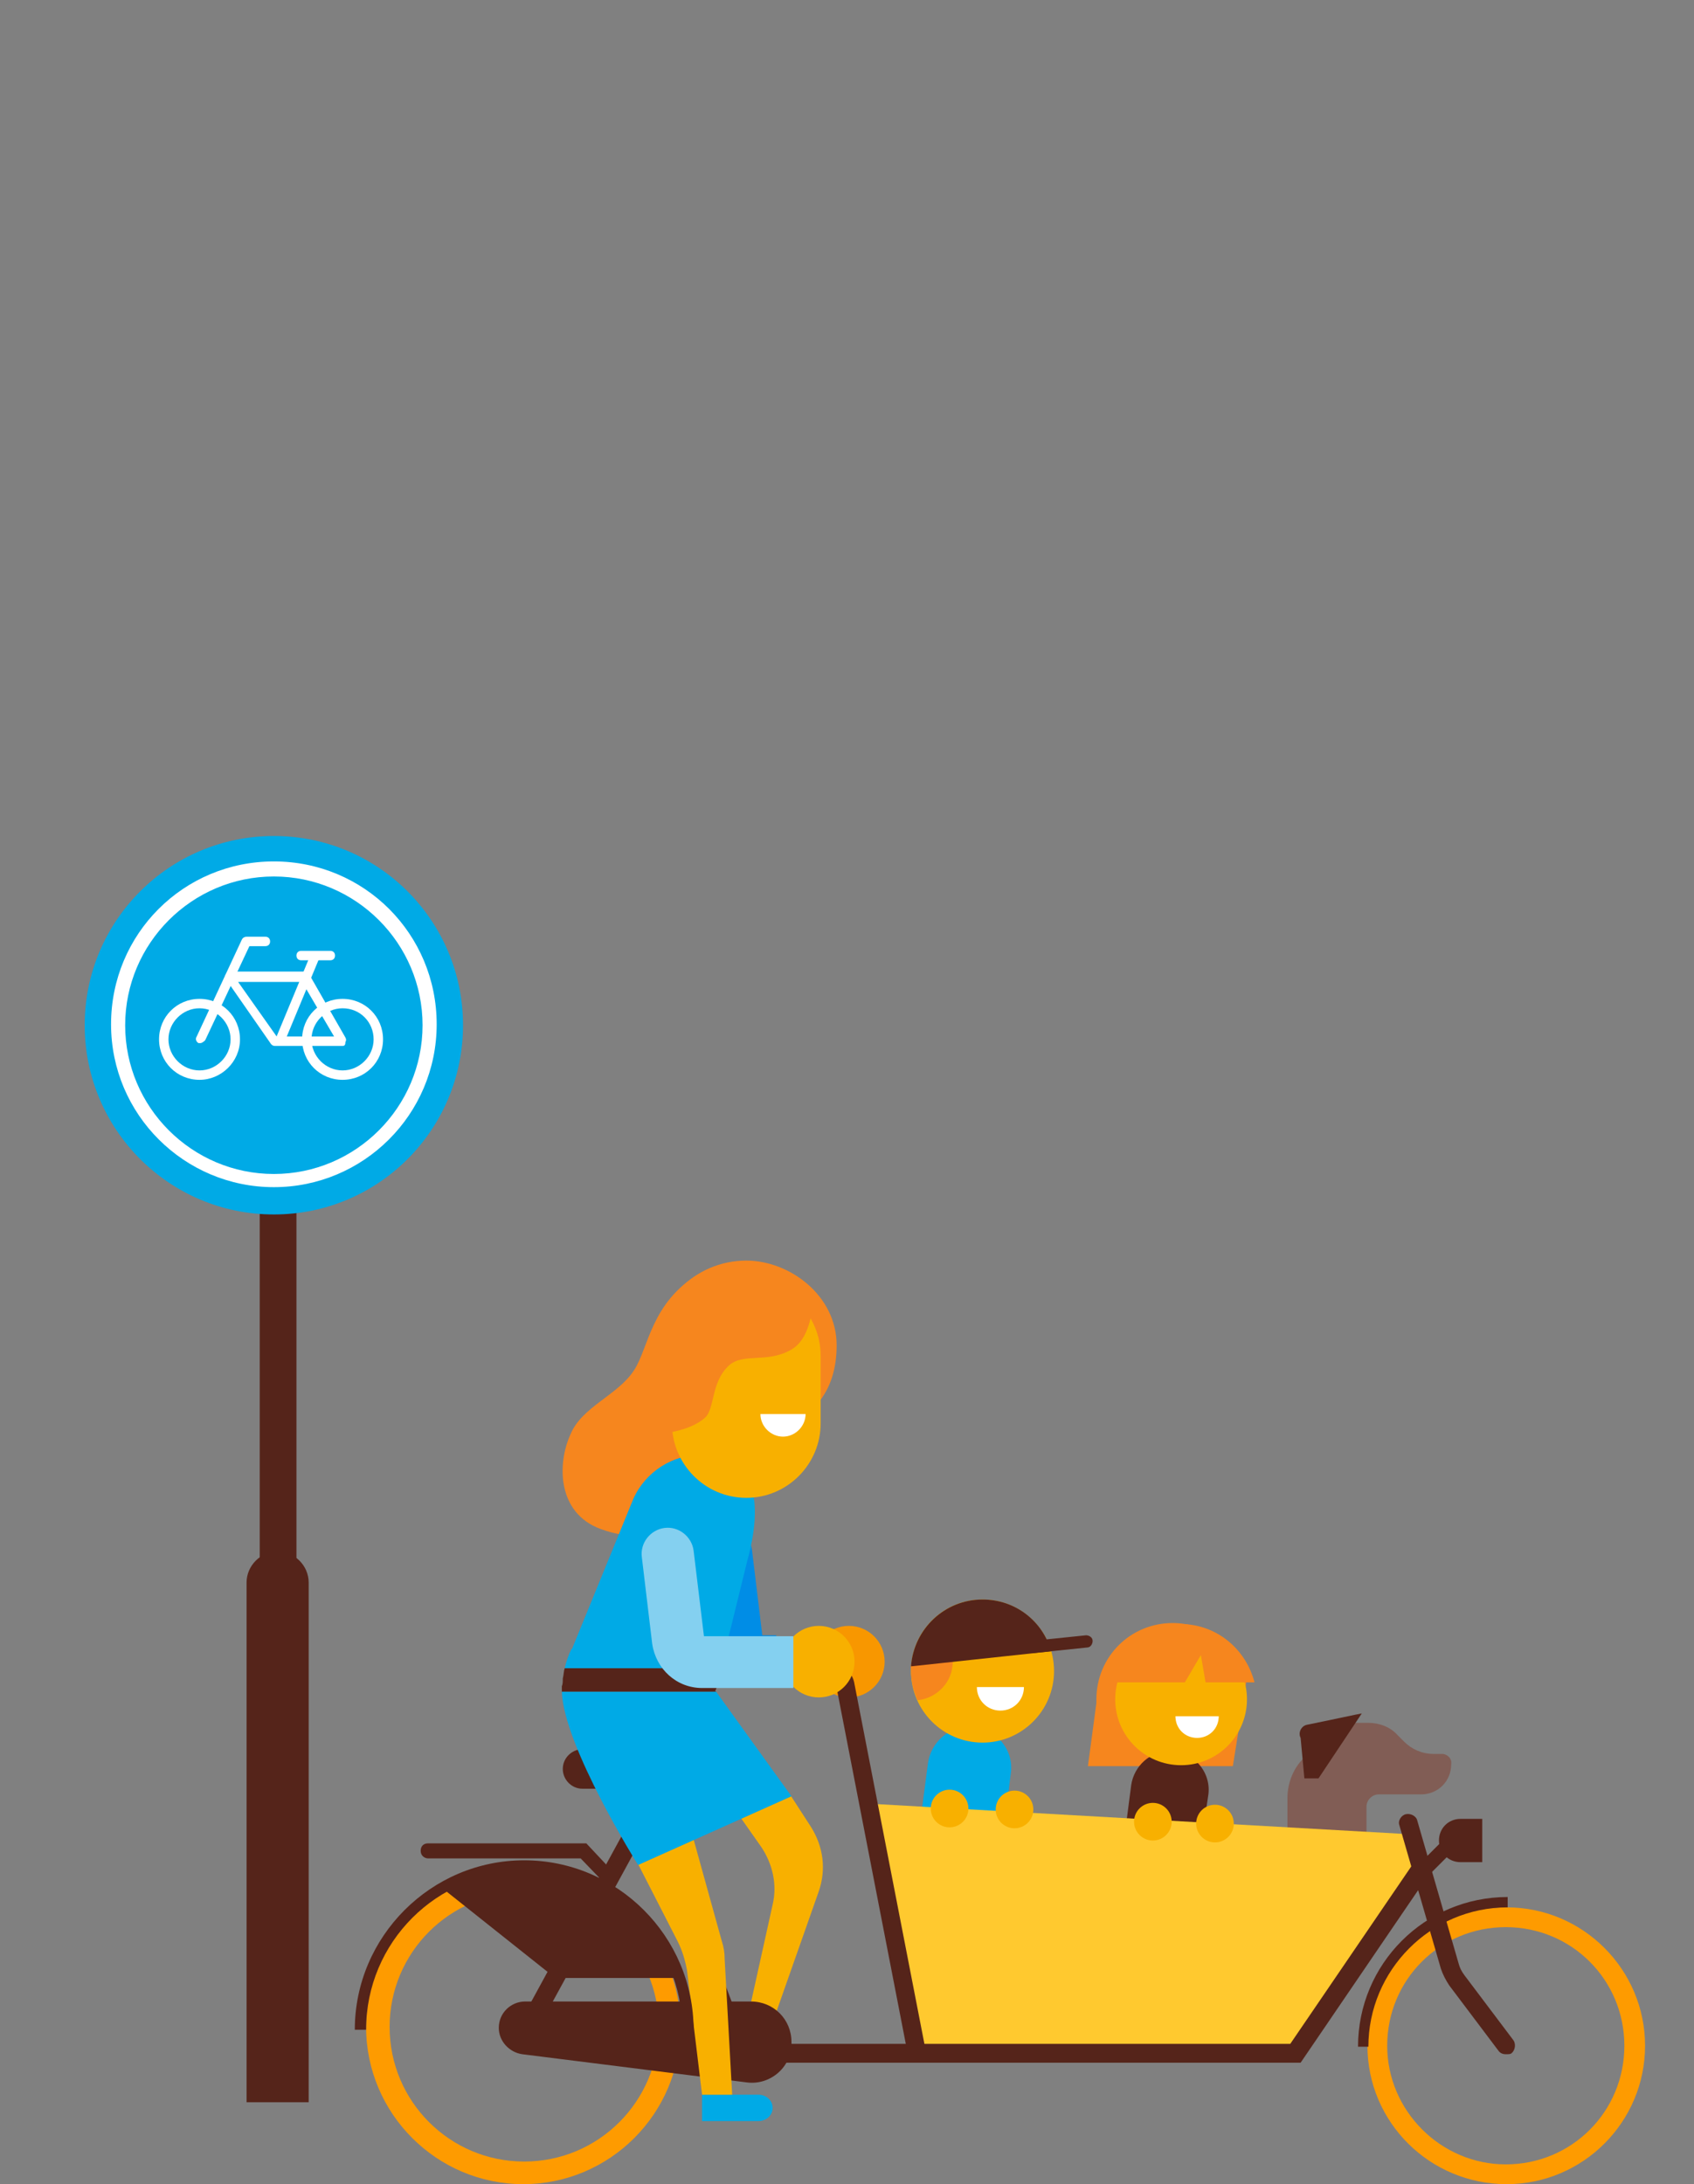 <svg id="links" xmlns="http://www.w3.org/2000/svg" width="180" height="232"><rect width="100%" height="100%" fill="#808080" stroke="none"/><style>.st0{fill:#55241a}.st1{fill:#00aae6}.st2{fill:#fff}.st3{fill:#f8b000}.st4{fill:#f6861e}.st5{fill:#815d55}.st6{fill:#008de6}.st7{fill:#ffc92f}.st8{fill:#7c90a6}.st9{fill:#fe9b00}.st10{fill:#f89700}.st11{fill:#84d0f0}</style><path class="st0" d="M27.6 113.2h3.9v58.4h-3.9z"/><path class="st0" d="M32.8 223.3h-6.6v-55.2c0-1.8 1.5-3.3 3.3-3.3 1.8 0 3.3 1.5 3.3 3.3v55.2z"/><circle class="st1" cx="29.1" cy="108.9" r="20.1"/><path class="st2" d="M29.1 126.1c-9.5 0-17.3-7.7-17.3-17.3s7.7-17.3 17.3-17.3 17.3 7.7 17.3 17.3-7.8 17.3-17.3 17.3zm0-33c-8.7 0-15.8 7.1-15.8 15.8s7.1 15.8 15.8 15.8 15.8-7.1 15.8-15.8-7.1-15.8-15.8-15.8z"/><path class="st2" d="M21.2 114.7c-2.4 0-4.3-1.9-4.3-4.3s1.9-4.3 4.3-4.3 4.3 1.9 4.3 4.3-2 4.3-4.3 4.3zm0-7.6c-1.8 0-3.3 1.5-3.3 3.3 0 1.8 1.5 3.3 3.3 3.3s3.3-1.5 3.3-3.3c0-1.8-1.5-3.3-3.3-3.3zm15.2 7.6c-2.4 0-4.3-1.9-4.3-4.3s1.9-4.3 4.3-4.3 4.3 1.9 4.3 4.3-1.9 4.3-4.3 4.3zm0-7.6c-1.8 0-3.3 1.5-3.3 3.3 0 1.8 1.5 3.3 3.3 3.3s3.3-1.5 3.3-3.3c0-1.8-1.4-3.3-3.3-3.3z"/><path class="st2" d="M36.4 111.1h-7.2c-.2 0-.3-.1-.4-.2L24 104c-.1-.2-.1-.4 0-.5.1-.2.3-.3.4-.3h8c.2 0 .3.1.4.2l3.9 6.8c.1.2.1.3 0 .5 0 .3-.1.4-.3.4zm-7-1h6.1l-3.4-5.8h-6.8l4.1 5.8z"/><path transform="rotate(-67.443 31.652 106.03)" class="st2" d="M26.7 105.5h9.8v1h-9.8z"/><path class="st2" d="M21.3 110.8h-.2c-.2-.1-.4-.4-.2-.7l4.8-10.3c.1-.2.3-.3.5-.3h2c.3 0 .5.2.5.5s-.2.5-.5.5h-1.7l-4.7 10c-.2.2-.4.3-.5.3zm13.8-8.8H32c-.3 0-.5-.2-.5-.5s.2-.5.5-.5h3.1c.3 0 .5.2.5.5s-.2.5-.5.5z"/><g id="XMLID_5_"><path class="st1" d="M106.5 195.7h-9l1.1-8.4c.3-2.2 2.2-3.9 4.4-3.9 2.7 0 4.8 2.4 4.4 5l-.9 7.3z"/><circle class="st3" cx="104.4" cy="177.5" r="7.6"/><path class="st2" d="M108.8 179.2c0 1.4-1.1 2.5-2.5 2.5s-2.5-1.1-2.5-2.5h5z" id="XMLID_25_"/><path class="st4" d="M96.8 176.9v.5c0 1.2.3 2.3.7 3.2 1.9-.2 3.5-1.7 3.7-3.6l.1-1.1-4.1-.3c-.2.4-.3.9-.4 1.3z"/><path class="st0" d="M115.4 173.7l-5.8.6.1 1.3 5.8-.6c.4 0 .6-.4.6-.7 0-.4-.4-.6-.7-.6z"/><path class="st0" d="M111.7 175.4c-.9-3.2-3.8-5.5-7.3-5.5-4 0-7.3 3.1-7.6 7.1l14.9-1.6z"/><path class="st4" d="M116.7 179.4l-1.1 8.2H131l1.5-9.4h-14.4z"/><path class="st4" d="M130.7 180.6c0-.1 0-.3.1-.4-.1-.1-.2-.3-.1-.5.2-.3.4-.6.5-.9.2-.5.5-1 .9-1.4-1.2-2.9-4.1-5-7.5-5-4.5 0-8.1 3.6-8.1 8.1 0 2.8 1.4 5.3 3.6 6.7.4-.9 1-1.5 1.8-2 .3-.2.8.1.7.5.1 0 .3 0 .4.1.2.1.3.4.2.7-.1.1-.1.2-.2.3.2-.1.5-.3.8-.4h.4c.9-.6 1.8-1.2 2.9-1.5.4-.1.6.2.6.6.1 0 .1 0 .2.1.2-.2.5-.4.8-.5.2-.1.4-.1.6.1-.1-.1-.1-.3 0-.4.1-.1.2-.2.3-.4-.3-.1-.5-.5-.2-.8l.4-.4c-.2-.2-.2-.5 0-.7.2-.2.4-.4.6-.7-.4 0-.7-.5-.4-.8.2-.1.4-.2.7-.4z"/><path class="st0" d="M127.4 197.3h-8.2l1-7.7c.3-2 2-3.6 4.1-3.6 2.5 0 4.4 2.2 4.1 4.6l-1 6.7z"/><circle class="st3" cx="125.5" cy="180.5" r="7"/><path class="st2" d="M129.5 182.3c0 1.3-1 2.3-2.3 2.3-1.3 0-2.3-1-2.3-2.3h4.6z" id="XMLID_27_"/><path class="st4" d="M127.6 175.8l.5 2.9h5.2c-.9-3.5-4-6.2-7.9-6.2s-7 2.6-7.9 6.2h8.4l1.7-2.9z"/><path class="st5" d="M153.2 186.3h-.9c-1.2 0-2.3-.5-3.1-1.3l-.7-.7c-.8-.9-2-1.3-3.1-1.3h-4.7v1.1c0 .6-.9 1.6-1.9 2.4-1.3 1.1-2 2.8-2 4.5v6.5l8.4.2v-5.8c0-.7.6-1.3 1.3-1.3h4.5c1.8 0 3.2-1.4 3.2-3.2.1-.6-.4-1.1-1-1.1z"/><path class="st0" d="M144.7 182c-.1 0-3.8.8-5.8 1.2-.6.1-1 .8-.7 1.4l.4 4.3h1.5l4.6-6.9z" id="XMLID_413_"/><path class="st6" d="M81.3 175.9l.9-1.5c.1-.2.2-.5.3-.7H81l-1.1-9.1c-.2-1.5-1.6-2.6-3.1-2.4-1.5.2-2.6 1.6-2.4 3.1l1.1 9.2c.3 2.2 1.9 4 4 4.5.4-.8.8-1.6 1.3-2.4.1-.1.3-.4.5-.7z"/><path class="st7" d="M92.6 191.6l5.3 25.6h39.2l13.2-18.7-1.1-3.7z"/><path class="st4" d="M78.3 137c-.6 0-1.1-.1-1.7-.2-1.9 0-.5-1.5-2.3-1.5-5.1 3-5.4 7.9-6.9 10.2-1.7 2.7-5.6 3.9-6.8 6.9-1.4 3.1-1.4 8.3 3.2 10 6.4 2.4 11.9-1.6 11.9-1.6l-1.3-8 7.7-15.5c-1.3-.1-2.6-.2-3.8-.3z"/><path class="st3" d="M78.3 192.5l2.6 3.7c1.2 1.8 1.7 4 1.2 6.1l-2.7 12.2 2.6.6 5-14.2c.8-2.3.5-4.7-.8-6.8l-2.2-3.4-5.7 1.8z"/><g id="XMLID_1400_"><path class="st8" d="M69.3 195.6h.2c.4-.1.6-.5.5-.9l-2.3-7.5c-.1-.4-.5-.6-.9-.5-.4.1-.6.5-.5.9l2.3 7.5c.2.3.4.5.7.5z" id="XMLID_1401_"/></g><g id="XMLID_28_"><path class="st9" d="M38.9 215.3c0 9.2 7.5 16.7 16.7 16.7s16.7-7.5 16.7-16.7-7.5-16.7-16.7-16.7c-9.2-.1-16.7 7.4-16.7 16.7zm2.5 0c0-7.9 6.4-14.3 14.3-14.3S70 207.4 70 215.3s-6.4 14.3-14.3 14.3-14.3-6.4-14.3-14.3z" id="XMLID_29_"/></g><path transform="rotate(-20.684 72.796 202.923)" class="st0" d="M71.7 189.9H74v26h-2.3z"/><g id="XMLID_62_"><path class="st9" d="M145.3 217.3c0 8.1 6.6 14.7 14.8 14.7 8.1 0 14.7-6.6 14.7-14.7s-6.6-14.7-14.7-14.7c-8.2-.1-14.8 6.5-14.8 14.7zm2.1 0c0-7 5.6-12.6 12.6-12.6s12.6 5.6 12.6 12.6-5.6 12.6-12.6 12.6c-6.9 0-12.6-5.7-12.6-12.6z" id="XMLID_63_"/></g><path class="st0" d="M160 218.2c-.3 0-.6-.1-.8-.4l-5.2-6.9c-.4-.6-.7-1.2-.9-1.8l-4.4-15.2c-.2-.5.2-1.1.7-1.2.5-.1 1.1.2 1.2.7l4.4 15.2c.1.4.3.8.6 1.2l5.2 6.9c.3.4.2 1.1-.2 1.4-.1.1-.3.1-.6.1z"/><path transform="rotate(-61.38 62.382 203.768)" class="st0" d="M49.1 202.8h26.5v2H49.1z"/><path class="st0" d="M79.4 221.2l-23.9-3c-1.4-.2-2.5-1.4-2.5-2.8 0-1.6 1.3-2.8 2.8-2.8h24c2.4 0 4.3 1.9 4.3 4.3.1 2.6-2.2 4.6-4.7 4.3z"/><g id="XMLID_1366_"><path class="st1" d="M74.6 222.5h6c.8 0 1.5.6 1.5 1.4 0 .8-.7 1.4-1.5 1.4h-6v-2.8z" id="XMLID_1367_"/></g><path class="st0" d="M55.7 198.5c-3.1 0-5.9.8-8.4 2.3l11.7 9.3h12.7c-2.3-6.7-8.6-11.6-16-11.6z"/><path class="st3" d="M67.8 198l4.2 8.2c.5 1 .8 2 1 3.1l1.6 13.2h3.2l-.8-14.4c0-.7-.1-1.3-.3-1.9l-3.3-11.9-5.6 3.7z"/><path class="st1" d="M59.7 179.5zm19.7-13.7c1.7-6.1 1-11.3-4.8-11.3-3.1 0-6 1.8-7.3 4.7l-6.5 15.9-.1.1c-.3.6-.5 1.2-.7 2h16.6l2.8-11.4zM60 177.2z"/><path class="st0" d="M76.1 179.7l-.1-.1.1-.2.5-2.2H60c-.1.3-.1.7-.2 1.1 0 .3 0 .6-.1.8v.6h16.4z"/><path class="st4" d="M78.5 152.5s10.4.3 10.4-9.6c0-5.3-5-9-9.6-9-5.5 0-9.9 4.5-9.9 9.9v7.2c0 1.4.3 2.8.9 4l-.1-9.3 8.3 6.8z"/><path class="st3" d="M79.3 159.1c-4.4 0-7.9-3.6-7.9-7.9V144c0-4.4 3.6-7.9 7.9-7.9 4.4 0 7.9 3.6 7.9 7.9v7.2c0 4.3-3.5 7.9-7.9 7.9z" id="XMLID_14_"/><path class="st2" d="M85.6 150.2c0 1.3-1.1 2.4-2.4 2.4s-2.4-1.1-2.4-2.4h4.8z" id="XMLID_6_"/><path class="st0" d="M72.4 190H61.9c-1.2 0-2.1-1-2.1-2.1 0-1.2 1-2.1 2.1-2.1h10.5v4.2z"/><g id="XMLID_7_"><circle class="st10" cx="90.2" cy="176.5" r="3.8" id="XMLID_13_"/></g><path class="st1" d="M76.1 179.7H59.7c.2 5.8 8.1 18.4 8.1 18.4l16.3-7.3-8-11.1z"/><path class="st0" d="M96.5 218.4l-7.6-39.1c-.1-.5-.5-.8-1-.8h-4.6v-2h4.6c1.4 0 2.7 1 2.9 2.4l7.6 39.1-1.9.4z"/><g id="XMLID_15_"><circle class="st3" cx="87" cy="176.5" r="3.8" id="XMLID_18_"/></g><path class="st0" d="M64.8 200.3c-.2 0-.4-.1-.5-.2l-2.6-2.7H45.5c-.4 0-.8-.3-.8-.8s.3-.8.8-.8h16.8l3 3.2c.3.3.3.8 0 1.1-.1.1-.3.2-.5.2zm92.7-2.5h-2.3c-1.3 0-2.3-1-2.3-2.3 0-1.3 1-2.3 2.3-2.3h2.3v4.6z"/><path class="st0" d="M151 199.6c-.2 0-.4-.1-.5-.2-.3-.3-.3-.8 0-1.1l2.9-2.9c.3-.3.8-.3 1.1 0s.3.8 0 1.1l-2.9 2.9c-.2.1-.4.2-.6.2z"/><path class="st0" d="M145.4 217.4h-1.1c0-8.8 7.1-15.9 15.9-15.9v1.1c-8.2 0-14.8 6.7-14.8 14.8z" id="XMLID_26_"/><path class="st0" d="M73.7 215.6h-1.2c0-9.2-7.5-16.8-16.8-16.8s-16.8 7.5-16.8 16.8h-1.2c0-9.9 8.1-18 18-18s18 8.1 18 18z" id="XMLID_22_"/><path class="st4" d="M84 143.4c-2.5 1.4-5 .3-6.5 1.6-2 1.8-1.5 4.6-2.6 5.6-1.7 1.5-4.7 1.7-5.7 1.8.4-2.8.2-5.6.8-8.3 1.1-4.2 3.2-8.7 9.1-8.8 4.9 0 7.2 3.6 7.2 3.6s-.2 3.4-2.3 4.5z"/><path class="st0" d="M138.2 219.1H81.1v-2h56l13.3-19.5 1.7 1.1z"/><path class="st11" d="M84.3 179.3h-9.7c-2.7 0-4.9-2-5.3-4.7l-1.1-9.2c-.2-1.5.9-2.9 2.4-3.1 1.5-.2 2.9.9 3.1 2.4l1.1 9.1h9.5v5.5z"/><circle class="st3" cx="100.9" cy="192.1" r="2"/><circle class="st3" cx="107.8" cy="192.2" r="2"/><circle class="st3" cx="122.5" cy="193.5" r="2"/><circle class="st3" cx="129.1" cy="193.7" r="2"/></g><circle class="st7" cx="102.2" cy="199.2" r="1.9"/></svg>